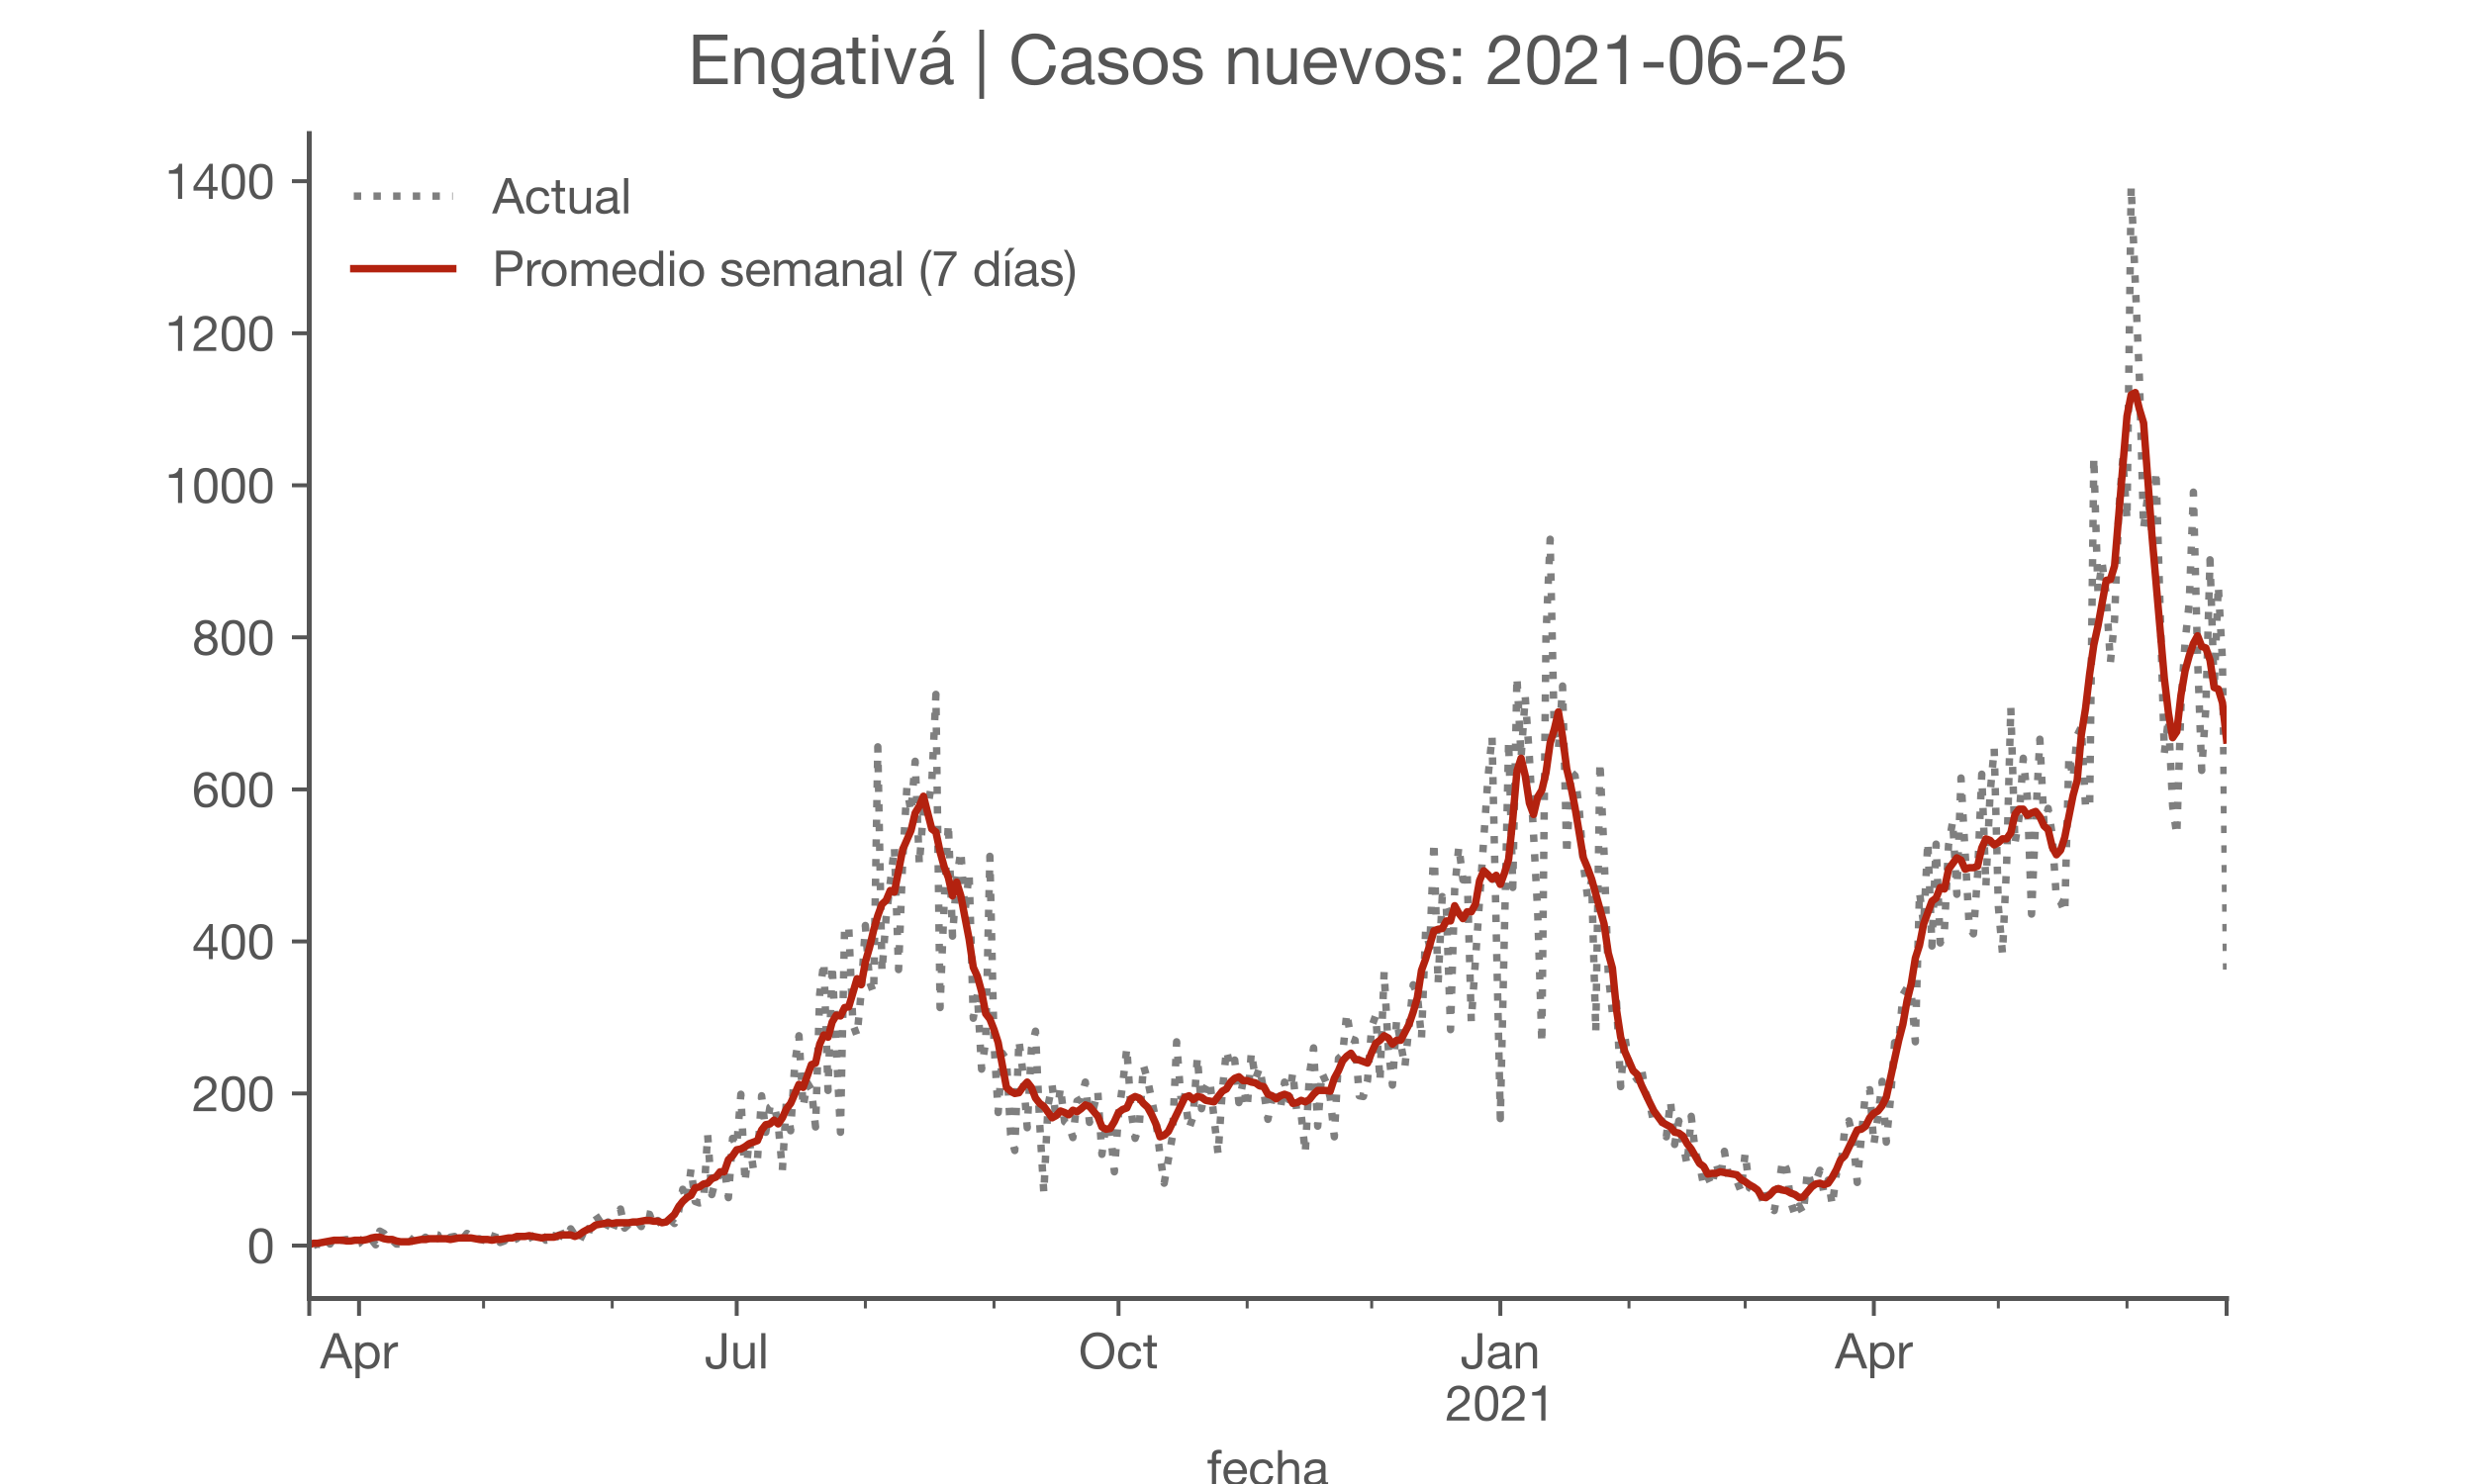 <?xml version="1.0" encoding="utf-8" standalone="no"?>
<!DOCTYPE svg PUBLIC "-//W3C//DTD SVG 1.1//EN"
  "http://www.w3.org/Graphics/SVG/1.1/DTD/svg11.dtd">
<!-- Created with matplotlib (https://matplotlib.org/) -->
<svg height="300pt" version="1.1" viewBox="0 0 500 300" width="500pt" xmlns="http://www.w3.org/2000/svg" xmlns:xlink="http://www.w3.org/1999/xlink">
 <defs>
  <style type="text/css">*{stroke-linecap:butt;stroke-linejoin:round;}</style>
 </defs>
 <g id="figure_1">
  <g id="patch_1">
   <path d="M 0 300 
L 500 300 
L 500 0 
L 0 0 
z
" style="fill:#ffffff;"/>
  </g>
  <g id="axes_1">
   <g id="patch_2">
    <path d="M 62.5 262.5 
L 450 262.5 
L 450 27 
L 62.5 27 
z
" style="fill:#ffffff;"/>
   </g>
   <g id="matplotlib.axis_1">
    <g id="xtick_1">
     <g id="line2d_1">
      <defs>
       <path d="M 0 0 
L 0 3.5 
" id="mb98c95deb0" style="stroke:#555555;stroke-width:0.8;"/>
      </defs>
      <g>
       <use style="fill:#555555;stroke:#555555;stroke-width:0.8;" x="62.5" xlink:href="#mb98c95deb0" y="262.5"/>
      </g>
     </g>
    </g>
    <g id="xtick_2">
     <g id="line2d_2">
      <g>
       <use style="fill:#555555;stroke:#555555;stroke-width:0.8;" x="72.565" xlink:href="#mb98c95deb0" y="262.5"/>
      </g>
     </g>
     <g id="text_1">
      <!-- Apr -->
      <g style="fill:#555555;" transform="translate(64.695 276.641)scale(0.1 -0.1)">
       <defs>
        <path d="M 20.094 29.5 
L 32.203 62.797 
L 32.406 62.797 
L 44.297 29.5 
z
M 27.203 71.406 
L -0.594 0 
L 9.094 0 
L 17.094 21.5 
L 47.297 21.5 
L 55.094 0 
L 65.594 0 
L 37.703 71.406 
z
" id="HelveticaNeue-65"/>
        <path d="M 6.703 51.703 
L 6.703 -19.703 
L 15.203 -19.703 
L 15.203 6.906 
L 15.406 6.906 
Q 16.797 4.594 18.844 3.047 
Q 20.906 1.5 23.203 0.594 
Q 25.5 -0.297 27.844 -0.688 
Q 30.203 -1.094 32.094 -1.094 
Q 38 -1.094 42.453 1 
Q 46.906 3.094 49.844 6.75 
Q 52.797 10.406 54.25 15.297 
Q 55.703 20.203 55.703 25.703 
Q 55.703 31.203 54.203 36.094 
Q 52.703 41 49.75 44.75 
Q 46.797 48.5 42.344 50.703 
Q 37.906 52.906 31.906 52.906 
Q 26.5 52.906 22 50.953 
Q 17.5 49 15.406 44.703 
L 15.203 44.703 
L 15.203 51.703 
z
M 46.703 26.297 
Q 46.703 22.5 45.891 18.891 
Q 45.094 15.297 43.297 12.5 
Q 41.5 9.703 38.547 8 
Q 35.594 6.297 31.203 6.297 
Q 26.797 6.297 23.688 7.938 
Q 20.594 9.594 18.641 12.297 
Q 16.703 15 15.797 18.547 
Q 14.906 22.094 14.906 25.906 
Q 14.906 29.5 15.75 33 
Q 16.594 36.5 18.5 39.25 
Q 20.406 42 23.406 43.703 
Q 26.406 45.406 30.703 45.406 
Q 34.797 45.406 37.844 43.797 
Q 40.906 42.203 42.844 39.5 
Q 44.797 36.797 45.75 33.344 
Q 46.703 29.906 46.703 26.297 
z
" id="HelveticaNeue-112"/>
        <path d="M 6.094 51.703 
L 6.094 0 
L 14.594 0 
L 14.594 23 
Q 14.594 28 15.594 31.844 
Q 16.594 35.703 18.797 38.391 
Q 21 41.094 24.594 42.5 
Q 28.203 43.906 33.297 43.906 
L 33.297 52.906 
Q 26.406 53.094 21.906 50.094 
Q 17.406 47.094 14.297 40.797 
L 14.094 40.797 
L 14.094 51.703 
z
" id="HelveticaNeue-114"/>
       </defs>
       <use xlink:href="#HelveticaNeue-65"/>
       <use x="64.8" xlink:href="#HelveticaNeue-112"/>
       <use x="124.1" xlink:href="#HelveticaNeue-114"/>
      </g>
     </g>
    </g>
    <g id="xtick_3">
     <g id="line2d_3">
      <g>
       <use style="fill:#555555;stroke:#555555;stroke-width:0.8;" x="148.891" xlink:href="#mb98c95deb0" y="262.5"/>
      </g>
     </g>
     <g id="text_2">
      <!-- Jul -->
      <g style="fill:#555555;" transform="translate(142.406 276.641)scale(0.1 -0.1)">
       <defs>
        <path d="M 44.094 17.797 
L 44.094 71.406 
L 34.594 71.406 
L 34.594 19.203 
Q 34.594 13.297 32.141 9.797 
Q 29.703 6.297 23.203 6.297 
Q 19.703 6.297 17.453 7.344 
Q 15.203 8.406 13.953 10.297 
Q 12.703 12.203 12.203 14.797 
Q 11.703 17.406 11.703 20.5 
L 11.703 23.5 
L 2.203 23.5 
L 2.203 19.094 
Q 2.203 8.906 7.594 3.656 
Q 13 -1.594 23 -1.594 
Q 29 -1.594 33.047 0.047 
Q 37.094 1.703 39.547 4.453 
Q 42 7.203 43.047 10.703 
Q 44.094 14.203 44.094 17.797 
z
" id="HelveticaNeue-74"/>
        <path d="M 49.203 0 
L 49.203 51.703 
L 40.703 51.703 
L 40.703 22.5 
Q 40.703 19 39.75 16.047 
Q 38.797 13.094 36.891 10.891 
Q 35 8.703 32.141 7.5 
Q 29.297 6.297 25.406 6.297 
Q 20.5 6.297 17.703 9.094 
Q 14.906 11.906 14.906 16.703 
L 14.906 51.703 
L 6.406 51.703 
L 6.406 17.703 
Q 6.406 13.5 7.25 10.047 
Q 8.094 6.594 10.188 4.094 
Q 12.297 1.594 15.688 0.25 
Q 19.094 -1.094 24.203 -1.094 
Q 29.906 -1.094 34.094 1.156 
Q 38.297 3.406 41 8.203 
L 41.203 8.203 
L 41.203 0 
z
" id="HelveticaNeue-117"/>
        <path d="M 6.906 71.406 
L 6.906 0 
L 15.406 0 
L 15.406 71.406 
z
" id="HelveticaNeue-108"/>
       </defs>
       <use xlink:href="#HelveticaNeue-74"/>
       <use x="51.9" xlink:href="#HelveticaNeue-117"/>
       <use x="107.5" xlink:href="#HelveticaNeue-108"/>
      </g>
     </g>
    </g>
    <g id="xtick_4">
     <g id="line2d_4">
      <g>
       <use style="fill:#555555;stroke:#555555;stroke-width:0.8;" x="226.055" xlink:href="#mb98c95deb0" y="262.5"/>
      </g>
     </g>
     <g id="text_3">
      <!-- Oct -->
      <g style="fill:#555555;" transform="translate(217.995 276.641)scale(0.1 -0.1)">
       <defs>
        <path d="M 13.297 35.703 
Q 13.297 41.094 14.688 46.344 
Q 16.094 51.594 19.094 55.797 
Q 22.094 60 26.797 62.547 
Q 31.5 65.094 38 65.094 
Q 44.5 65.094 49.203 62.547 
Q 53.906 60 56.906 55.797 
Q 59.906 51.594 61.297 46.344 
Q 62.703 41.094 62.703 35.703 
Q 62.703 30.297 61.297 25.047 
Q 59.906 19.797 56.906 15.594 
Q 53.906 11.406 49.203 8.844 
Q 44.5 6.297 38 6.297 
Q 31.5 6.297 26.797 8.844 
Q 22.094 11.406 19.094 15.594 
Q 16.094 19.797 14.688 25.047 
Q 13.297 30.297 13.297 35.703 
z
M 3.797 35.703 
Q 3.797 28.406 5.938 21.656 
Q 8.094 14.906 12.391 9.703 
Q 16.703 4.5 23.094 1.453 
Q 29.5 -1.594 38 -1.594 
Q 46.5 -1.594 52.891 1.453 
Q 59.297 4.5 63.594 9.703 
Q 67.906 14.906 70.047 21.656 
Q 72.203 28.406 72.203 35.703 
Q 72.203 43 70.047 49.75 
Q 67.906 56.5 63.594 61.703 
Q 59.297 66.906 52.891 70 
Q 46.5 73.094 38 73.094 
Q 29.5 73.094 23.094 70 
Q 16.703 66.906 12.391 61.703 
Q 8.094 56.5 5.938 49.75 
Q 3.797 43 3.797 35.703 
z
" id="HelveticaNeue-79"/>
        <path d="M 41.5 35.094 
L 50.297 35.094 
Q 49.797 39.703 47.891 43.047 
Q 46 46.406 43.047 48.594 
Q 40.094 50.797 36.25 51.844 
Q 32.406 52.906 28 52.906 
Q 21.906 52.906 17.297 50.75 
Q 12.703 48.594 9.641 44.844 
Q 6.594 41.094 5.094 36.047 
Q 3.594 31 3.594 25.203 
Q 3.594 19.406 5.141 14.547 
Q 6.703 9.703 9.75 6.203 
Q 12.797 2.703 17.344 0.797 
Q 21.906 -1.094 27.797 -1.094 
Q 37.703 -1.094 43.453 4.094 
Q 49.203 9.297 50.594 18.906 
L 41.906 18.906 
Q 41.094 12.906 37.547 9.594 
Q 34 6.297 27.703 6.297 
Q 23.703 6.297 20.797 7.891 
Q 17.906 9.5 16.094 12.141 
Q 14.297 14.797 13.438 18.188 
Q 12.594 21.594 12.594 25.203 
Q 12.594 29.094 13.391 32.75 
Q 14.203 36.406 16.047 39.203 
Q 17.906 42 21 43.703 
Q 24.094 45.406 28.703 45.406 
Q 34.094 45.406 37.297 42.703 
Q 40.5 40 41.5 35.094 
z
" id="HelveticaNeue-99"/>
        <path d="M 18.203 51.703 
L 18.203 67.203 
L 9.703 67.203 
L 9.703 51.703 
L 0.906 51.703 
L 0.906 44.203 
L 9.703 44.203 
L 9.703 11.297 
Q 9.703 7.703 10.391 5.5 
Q 11.094 3.297 12.547 2.094 
Q 14 0.906 16.344 0.453 
Q 18.703 0 22 0 
L 28.5 0 
L 28.5 7.5 
L 24.594 7.5 
Q 22.594 7.5 21.344 7.641 
Q 20.094 7.797 19.391 8.297 
Q 18.703 8.797 18.453 9.688 
Q 18.203 10.594 18.203 12.094 
L 18.203 44.203 
L 28.5 44.203 
L 28.5 51.703 
z
" id="HelveticaNeue-116"/>
       </defs>
       <use xlink:href="#HelveticaNeue-79"/>
       <use x="76" xlink:href="#HelveticaNeue-99"/>
       <use x="129.7" xlink:href="#HelveticaNeue-116"/>
      </g>
     </g>
    </g>
    <g id="xtick_5">
     <g id="line2d_5">
      <g>
       <use style="fill:#555555;stroke:#555555;stroke-width:0.8;" x="303.22" xlink:href="#mb98c95deb0" y="262.5"/>
      </g>
     </g>
     <g id="text_4">
      <!-- Jan -->
      <g style="fill:#555555;" transform="translate(295.16 276.641)scale(0.1 -0.1)">
       <defs>
        <path d="M 52.203 0.203 
Q 50 -1.094 46.094 -1.094 
Q 42.797 -1.094 40.844 0.75 
Q 38.906 2.594 38.906 6.797 
Q 35.406 2.594 30.75 0.75 
Q 26.094 -1.094 20.703 -1.094 
Q 17.203 -1.094 14.047 -0.297 
Q 10.906 0.5 8.594 2.203 
Q 6.297 3.906 4.938 6.656 
Q 3.594 9.406 3.594 13.297 
Q 3.594 17.703 5.094 20.5 
Q 6.594 23.297 9.047 25.047 
Q 11.5 26.797 14.641 27.688 
Q 17.797 28.594 21.094 29.203 
Q 24.594 29.906 27.75 30.25 
Q 30.906 30.594 33.297 31.25 
Q 35.703 31.906 37.094 33.156 
Q 38.5 34.406 38.5 36.797 
Q 38.5 39.594 37.453 41.297 
Q 36.406 43 34.75 43.891 
Q 33.094 44.797 31.047 45.094 
Q 29 45.406 27 45.406 
Q 21.594 45.406 18 43.344 
Q 14.406 41.297 14.094 35.594 
L 5.594 35.594 
Q 5.797 40.406 7.594 43.703 
Q 9.406 47 12.406 49.047 
Q 15.406 51.094 19.25 52 
Q 23.094 52.906 27.5 52.906 
Q 31 52.906 34.453 52.406 
Q 37.906 51.906 40.703 50.344 
Q 43.5 48.797 45.203 46 
Q 46.906 43.203 46.906 38.703 
L 46.906 12.094 
Q 46.906 9.094 47.25 7.688 
Q 47.594 6.297 49.594 6.297 
Q 50.703 6.297 52.203 6.797 
z
M 38.406 26.703 
Q 36.797 25.5 34.188 24.953 
Q 31.594 24.406 28.75 24.047 
Q 25.906 23.703 23 23.25 
Q 20.094 22.797 17.797 21.797 
Q 15.5 20.797 14.047 18.938 
Q 12.594 17.094 12.594 13.906 
Q 12.594 11.797 13.438 10.344 
Q 14.297 8.906 15.641 8 
Q 17 7.094 18.797 6.688 
Q 20.594 6.297 22.594 6.297 
Q 26.797 6.297 29.797 7.438 
Q 32.797 8.594 34.688 10.344 
Q 36.594 12.094 37.5 14.141 
Q 38.406 16.203 38.406 18 
z
" id="HelveticaNeue-97"/>
        <path d="M 6.406 51.703 
L 6.406 0 
L 14.906 0 
L 14.906 29.203 
Q 14.906 32.703 15.844 35.641 
Q 16.797 38.594 18.688 40.797 
Q 20.594 43 23.438 44.203 
Q 26.297 45.406 30.203 45.406 
Q 35.094 45.406 37.891 42.594 
Q 40.703 39.797 40.703 35 
L 40.703 0 
L 49.203 0 
L 49.203 34 
Q 49.203 38.203 48.344 41.641 
Q 47.5 45.094 45.391 47.594 
Q 43.297 50.094 39.891 51.5 
Q 36.5 52.906 31.406 52.906 
Q 19.906 52.906 14.594 43.5 
L 14.406 43.5 
L 14.406 51.703 
z
" id="HelveticaNeue-110"/>
       </defs>
       <use xlink:href="#HelveticaNeue-74"/>
       <use x="51.9" xlink:href="#HelveticaNeue-97"/>
       <use x="105.6" xlink:href="#HelveticaNeue-110"/>
      </g>
      <!-- 2021 -->
      <g style="fill:#555555;" transform="translate(292.101 287.18)scale(0.1 -0.1)">
       <defs>
        <path d="M 4.406 45.797 
L 12.906 45.797 
Q 12.797 49 13.547 52.141 
Q 14.297 55.297 16 57.797 
Q 17.703 60.297 20.344 61.844 
Q 23 63.406 26.703 63.406 
Q 29.5 63.406 32 62.5 
Q 34.5 61.594 36.344 59.891 
Q 38.203 58.203 39.297 55.844 
Q 40.406 53.5 40.406 50.594 
Q 40.406 46.906 39.25 44.094 
Q 38.094 41.297 35.844 38.891 
Q 33.594 36.5 30.188 34.141 
Q 26.797 31.797 22.297 29 
Q 18.594 26.797 15.188 24.297 
Q 11.797 21.797 9.094 18.5 
Q 6.406 15.203 4.656 10.75 
Q 2.906 6.297 2.406 0 
L 48.703 0 
L 48.703 7.5 
L 12.297 7.5 
Q 12.906 10.797 14.844 13.344 
Q 16.797 15.906 19.547 18.094 
Q 22.297 20.297 25.594 22.25 
Q 28.906 24.203 32.203 26.203 
Q 35.5 28.297 38.594 30.594 
Q 41.703 32.906 44.094 35.75 
Q 46.5 38.594 47.953 42.188 
Q 49.406 45.797 49.406 50.5 
Q 49.406 55.5 47.656 59.297 
Q 45.906 63.094 42.906 65.641 
Q 39.906 68.203 35.844 69.547 
Q 31.797 70.906 27.203 70.906 
Q 21.594 70.906 17.188 69 
Q 12.797 67.094 9.844 63.75 
Q 6.906 60.406 5.5 55.797 
Q 4.094 51.203 4.406 45.797 
z
" id="HelveticaNeue-50"/>
        <path d="M 13.203 34.906 
Q 13.203 37.5 13.25 40.641 
Q 13.297 43.797 13.75 46.938 
Q 14.203 50.094 15.047 53.094 
Q 15.906 56.094 17.547 58.344 
Q 19.203 60.594 21.703 62 
Q 24.203 63.406 27.797 63.406 
Q 31.406 63.406 33.906 62 
Q 36.406 60.594 38.047 58.344 
Q 39.703 56.094 40.547 53.094 
Q 41.406 50.094 41.844 46.938 
Q 42.297 43.797 42.344 40.641 
Q 42.406 37.5 42.406 34.906 
Q 42.406 30.906 42.156 25.953 
Q 41.906 21 40.547 16.641 
Q 39.203 12.297 36.203 9.297 
Q 33.203 6.297 27.797 6.297 
Q 22.406 6.297 19.406 9.297 
Q 16.406 12.297 15.047 16.641 
Q 13.703 21 13.453 25.953 
Q 13.203 30.906 13.203 34.906 
z
M 4.203 34.797 
Q 4.203 30.906 4.391 26.703 
Q 4.594 22.5 5.391 18.5 
Q 6.203 14.5 7.703 10.953 
Q 9.203 7.406 11.797 4.703 
Q 14.406 2 18.344 0.453 
Q 22.297 -1.094 27.797 -1.094 
Q 33.406 -1.094 37.297 0.453 
Q 41.203 2 43.797 4.703 
Q 46.406 7.406 47.906 10.953 
Q 49.406 14.5 50.203 18.5 
Q 51 22.5 51.203 26.703 
Q 51.406 30.906 51.406 34.797 
Q 51.406 38.703 51.203 42.891 
Q 51 47.094 50.203 51.094 
Q 49.406 55.094 47.906 58.688 
Q 46.406 62.297 43.797 65 
Q 41.203 67.703 37.25 69.297 
Q 33.297 70.906 27.797 70.906 
Q 22.297 70.906 18.344 69.297 
Q 14.406 67.703 11.797 65 
Q 9.203 62.297 7.703 58.688 
Q 6.203 55.094 5.391 51.094 
Q 4.594 47.094 4.391 42.891 
Q 4.203 38.703 4.203 34.797 
z
" id="HelveticaNeue-48"/>
        <path d="M 35.594 0 
L 35.594 70.906 
L 29.094 70.906 
Q 28.406 66.906 26.5 64.297 
Q 24.594 61.703 21.844 60.203 
Q 19.094 58.703 15.688 58.141 
Q 12.297 57.594 8.703 57.594 
L 8.703 50.797 
L 27.094 50.797 
L 27.094 0 
z
" id="HelveticaNeue-49"/>
       </defs>
       <use xlink:href="#HelveticaNeue-50"/>
       <use x="55.6" xlink:href="#HelveticaNeue-48"/>
       <use x="111.2" xlink:href="#HelveticaNeue-50"/>
       <use x="166.8" xlink:href="#HelveticaNeue-49"/>
      </g>
     </g>
    </g>
    <g id="xtick_6">
     <g id="line2d_6">
      <g>
       <use style="fill:#555555;stroke:#555555;stroke-width:0.8;" x="378.707" xlink:href="#mb98c95deb0" y="262.5"/>
      </g>
     </g>
     <g id="text_5">
      <!-- Apr -->
      <g style="fill:#555555;" transform="translate(370.837 276.641)scale(0.1 -0.1)">
       <use xlink:href="#HelveticaNeue-65"/>
       <use x="64.8" xlink:href="#HelveticaNeue-112"/>
       <use x="124.1" xlink:href="#HelveticaNeue-114"/>
      </g>
     </g>
    </g>
    <g id="xtick_7">
     <g id="line2d_7">
      <g>
       <use style="fill:#555555;stroke:#555555;stroke-width:0.8;" x="450" xlink:href="#mb98c95deb0" y="262.5"/>
      </g>
     </g>
    </g>
    <g id="xtick_8">
     <g id="line2d_8">
      <defs>
       <path d="M 0 0 
L 0 2 
" id="mf417ff55e1" style="stroke:#555555;stroke-width:0.6;"/>
      </defs>
      <g>
       <use style="fill:#555555;stroke:#555555;stroke-width:0.6;" x="97.727" xlink:href="#mf417ff55e1" y="262.5"/>
      </g>
     </g>
    </g>
    <g id="xtick_9">
     <g id="line2d_9">
      <g>
       <use style="fill:#555555;stroke:#555555;stroke-width:0.6;" x="123.728" xlink:href="#mf417ff55e1" y="262.5"/>
      </g>
     </g>
    </g>
    <g id="xtick_10">
     <g id="line2d_10">
      <g>
       <use style="fill:#555555;stroke:#555555;stroke-width:0.6;" x="174.892" xlink:href="#mf417ff55e1" y="262.5"/>
      </g>
     </g>
    </g>
    <g id="xtick_11">
     <g id="line2d_11">
      <g>
       <use style="fill:#555555;stroke:#555555;stroke-width:0.6;" x="200.893" xlink:href="#mf417ff55e1" y="262.5"/>
      </g>
     </g>
    </g>
    <g id="xtick_12">
     <g id="line2d_12">
      <g>
       <use style="fill:#555555;stroke:#555555;stroke-width:0.6;" x="252.056" xlink:href="#mf417ff55e1" y="262.5"/>
      </g>
     </g>
    </g>
    <g id="xtick_13">
     <g id="line2d_13">
      <g>
       <use style="fill:#555555;stroke:#555555;stroke-width:0.6;" x="277.219" xlink:href="#mf417ff55e1" y="262.5"/>
      </g>
     </g>
    </g>
    <g id="xtick_14">
     <g id="line2d_14">
      <g>
       <use style="fill:#555555;stroke:#555555;stroke-width:0.6;" x="329.221" xlink:href="#mf417ff55e1" y="262.5"/>
      </g>
     </g>
    </g>
    <g id="xtick_15">
     <g id="line2d_15">
      <g>
       <use style="fill:#555555;stroke:#555555;stroke-width:0.6;" x="352.706" xlink:href="#mf417ff55e1" y="262.5"/>
      </g>
     </g>
    </g>
    <g id="xtick_16">
     <g id="line2d_16">
      <g>
       <use style="fill:#555555;stroke:#555555;stroke-width:0.6;" x="403.869" xlink:href="#mf417ff55e1" y="262.5"/>
      </g>
     </g>
    </g>
    <g id="xtick_17">
     <g id="line2d_17">
      <g>
       <use style="fill:#555555;stroke:#555555;stroke-width:0.6;" x="429.87" xlink:href="#mf417ff55e1" y="262.5"/>
      </g>
     </g>
    </g>
    <g id="text_6">
     <!-- fecha -->
     <g style="fill:#555555;" transform="translate(243.935 300.291)scale(0.1 -0.1)">
      <defs>
       <path d="M 9.906 44.203 
L 9.906 0 
L 18.406 0 
L 18.406 44.203 
L 28.406 44.203 
L 28.406 51.703 
L 18.406 51.703 
L 18.406 58.906 
Q 18.406 62.297 20.094 63.5 
Q 21.797 64.703 24.906 64.703 
Q 26 64.703 27.297 64.547 
Q 28.594 64.406 29.703 64 
L 29.703 71.406 
Q 28.5 71.797 26.953 72 
Q 25.406 72.203 24.203 72.203 
Q 17.203 72.203 13.547 68.953 
Q 9.906 65.703 9.906 59.406 
L 9.906 51.703 
L 1.203 51.703 
L 1.203 44.203 
z
" id="HelveticaNeue-102"/>
       <path d="M 42.297 30.797 
L 12.594 30.797 
Q 12.797 33.797 13.891 36.438 
Q 15 39.094 16.891 41.094 
Q 18.797 43.094 21.438 44.25 
Q 24.094 45.406 27.406 45.406 
Q 30.594 45.406 33.25 44.25 
Q 35.906 43.094 37.844 41.141 
Q 39.797 39.203 40.938 36.5 
Q 42.094 33.797 42.297 30.797 
z
M 50.5 16.406 
L 42.094 16.406 
Q 41 11.297 37.547 8.797 
Q 34.094 6.297 28.703 6.297 
Q 24.5 6.297 21.391 7.688 
Q 18.297 9.094 16.297 11.438 
Q 14.297 13.797 13.391 16.844 
Q 12.5 19.906 12.594 23.297 
L 51.297 23.297 
Q 51.5 28 50.453 33.203 
Q 49.406 38.406 46.656 42.797 
Q 43.906 47.203 39.344 50.047 
Q 34.797 52.906 27.906 52.906 
Q 22.594 52.906 18.141 50.906 
Q 13.703 48.906 10.453 45.297 
Q 7.203 41.703 5.391 36.797 
Q 3.594 31.906 3.594 26 
Q 3.797 20.094 5.344 15.094 
Q 6.906 10.094 10 6.5 
Q 13.094 2.906 17.641 0.906 
Q 22.203 -1.094 28.406 -1.094 
Q 37.203 -1.094 43 3.297 
Q 48.797 7.703 50.5 16.406 
z
" id="HelveticaNeue-101"/>
       <path d="M 6.406 71.406 
L 6.406 0 
L 14.906 0 
L 14.906 29.203 
Q 14.906 32.703 15.844 35.641 
Q 16.797 38.594 18.688 40.797 
Q 20.594 43 23.438 44.203 
Q 26.297 45.406 30.203 45.406 
Q 35.094 45.406 37.891 42.594 
Q 40.703 39.797 40.703 35 
L 40.703 0 
L 49.203 0 
L 49.203 34 
Q 49.203 38.203 48.344 41.641 
Q 47.5 45.094 45.391 47.594 
Q 43.297 50.094 39.891 51.5 
Q 36.5 52.906 31.406 52.906 
Q 29.094 52.906 26.641 52.406 
Q 24.203 51.906 21.953 50.844 
Q 19.703 49.797 17.891 48.141 
Q 16.094 46.5 15.094 44.094 
L 14.906 44.094 
L 14.906 71.406 
z
" id="HelveticaNeue-104"/>
      </defs>
      <use xlink:href="#HelveticaNeue-102"/>
      <use x="29.6" xlink:href="#HelveticaNeue-101"/>
      <use x="83.3" xlink:href="#HelveticaNeue-99"/>
      <use x="137" xlink:href="#HelveticaNeue-104"/>
      <use x="192.6" xlink:href="#HelveticaNeue-97"/>
     </g>
    </g>
   </g>
   <g id="matplotlib.axis_2">
    <g id="ytick_1">
     <g id="line2d_18">
      <defs>
       <path d="M 0 0 
L -3.5 0 
" id="m9ec0135d35" style="stroke:#555555;stroke-width:0.8;"/>
      </defs>
      <g>
       <use style="fill:#555555;stroke:#555555;stroke-width:0.8;" x="62.5" xlink:href="#m9ec0135d35" y="251.795"/>
      </g>
     </g>
     <g id="text_7">
      <!-- 0 -->
      <g style="fill:#555555;" transform="translate(49.941 255.366)scale(0.1 -0.1)">
       <use xlink:href="#HelveticaNeue-48"/>
      </g>
     </g>
    </g>
    <g id="ytick_2">
     <g id="line2d_19">
      <g>
       <use style="fill:#555555;stroke:#555555;stroke-width:0.8;" x="62.5" xlink:href="#m9ec0135d35" y="221.057"/>
      </g>
     </g>
     <g id="text_8">
      <!-- 200 -->
      <g style="fill:#555555;" transform="translate(38.822 224.628)scale(0.1 -0.1)">
       <use xlink:href="#HelveticaNeue-50"/>
       <use x="55.6" xlink:href="#HelveticaNeue-48"/>
       <use x="111.2" xlink:href="#HelveticaNeue-48"/>
      </g>
     </g>
    </g>
    <g id="ytick_3">
     <g id="line2d_20">
      <g>
       <use style="fill:#555555;stroke:#555555;stroke-width:0.8;" x="62.5" xlink:href="#m9ec0135d35" y="190.319"/>
      </g>
     </g>
     <g id="text_9">
      <!-- 400 -->
      <g style="fill:#555555;" transform="translate(38.822 193.89)scale(0.1 -0.1)">
       <defs>
        <path d="M 33.906 24.094 
L 10.094 24.094 
L 33.703 58.797 
L 33.906 58.797 
z
M 41.906 24.094 
L 41.906 70.906 
L 35.094 70.906 
L 2.797 24.797 
L 2.797 16.594 
L 33.906 16.594 
L 33.906 0 
L 41.906 0 
L 41.906 16.594 
L 51.5 16.594 
L 51.5 24.094 
z
" id="HelveticaNeue-52"/>
       </defs>
       <use xlink:href="#HelveticaNeue-52"/>
       <use x="55.6" xlink:href="#HelveticaNeue-48"/>
       <use x="111.2" xlink:href="#HelveticaNeue-48"/>
      </g>
     </g>
    </g>
    <g id="ytick_4">
     <g id="line2d_21">
      <g>
       <use style="fill:#555555;stroke:#555555;stroke-width:0.8;" x="62.5" xlink:href="#m9ec0135d35" y="159.581"/>
      </g>
     </g>
     <g id="text_10">
      <!-- 600 -->
      <g style="fill:#555555;" transform="translate(38.822 163.151)scale(0.1 -0.1)">
       <defs>
        <path d="M 41.406 52.797 
L 49.906 52.797 
Q 49.094 61.594 43.891 66.25 
Q 38.703 70.906 29.906 70.906 
Q 22.297 70.906 17.297 67.703 
Q 12.297 64.5 9.297 59.203 
Q 6.297 53.906 5.047 47.047 
Q 3.797 40.203 3.797 32.906 
Q 3.797 27.297 4.641 21.297 
Q 5.5 15.297 8.094 10.297 
Q 10.703 5.297 15.5 2.094 
Q 20.297 -1.094 28.203 -1.094 
Q 34.906 -1.094 39.453 1.156 
Q 44 3.406 46.75 6.844 
Q 49.5 10.297 50.703 14.5 
Q 51.906 18.703 51.906 22.594 
Q 51.906 27.5 50.406 31.703 
Q 48.906 35.906 46.156 39 
Q 43.406 42.094 39.344 43.844 
Q 35.297 45.594 30.203 45.594 
Q 24.406 45.594 19.953 43.391 
Q 15.5 41.203 12.5 36.297 
L 12.297 36.5 
Q 12.406 40.594 13.094 45.297 
Q 13.797 50 15.641 54.047 
Q 17.5 58.094 20.797 60.75 
Q 24.094 63.406 29.5 63.406 
Q 34.594 63.406 37.688 60.5 
Q 40.797 57.594 41.406 52.797 
z
M 28.594 38.094 
Q 32.203 38.094 34.891 36.797 
Q 37.594 35.5 39.391 33.344 
Q 41.203 31.203 42.047 28.25 
Q 42.906 25.297 42.906 22 
Q 42.906 18.906 41.953 16.047 
Q 41 13.203 39.203 11 
Q 37.406 8.797 34.75 7.547 
Q 32.094 6.297 28.594 6.297 
Q 25.094 6.297 22.344 7.547 
Q 19.594 8.797 17.75 10.891 
Q 15.906 13 14.906 15.891 
Q 13.906 18.797 13.906 22.094 
Q 13.906 25.406 14.844 28.344 
Q 15.797 31.297 17.688 33.438 
Q 19.594 35.594 22.297 36.844 
Q 25 38.094 28.594 38.094 
z
" id="HelveticaNeue-54"/>
       </defs>
       <use xlink:href="#HelveticaNeue-54"/>
       <use x="55.6" xlink:href="#HelveticaNeue-48"/>
       <use x="111.2" xlink:href="#HelveticaNeue-48"/>
      </g>
     </g>
    </g>
    <g id="ytick_5">
     <g id="line2d_22">
      <g>
       <use style="fill:#555555;stroke:#555555;stroke-width:0.8;" x="62.5" xlink:href="#m9ec0135d35" y="128.843"/>
      </g>
     </g>
     <g id="text_11">
      <!-- 800 -->
      <g style="fill:#555555;" transform="translate(38.822 132.413)scale(0.1 -0.1)">
       <defs>
        <path d="M 15.5 52.5 
Q 15.5 55.203 16.5 57.203 
Q 17.5 59.203 19.141 60.594 
Q 20.797 62 23.094 62.703 
Q 25.406 63.406 27.906 63.406 
Q 33.094 63.406 36.438 60.656 
Q 39.797 57.906 39.797 52.5 
Q 39.797 47.094 36.5 44.094 
Q 33.203 41.094 28.094 41.094 
Q 25.5 41.094 23.203 41.797 
Q 20.906 42.5 19.203 43.891 
Q 17.5 45.297 16.5 47.438 
Q 15.5 49.594 15.5 52.5 
z
M 6.5 52.797 
Q 6.5 48 9.203 43.953 
Q 11.906 39.906 16.406 38.094 
Q 10.406 36 7.203 31.344 
Q 4 26.703 4 20.406 
Q 4 15 5.844 10.953 
Q 7.703 6.906 10.953 4.203 
Q 14.203 1.5 18.594 0.203 
Q 23 -1.094 28.094 -1.094 
Q 33 -1.094 37.297 0.297 
Q 41.594 1.703 44.75 4.453 
Q 47.906 7.203 49.75 11.203 
Q 51.594 15.203 51.594 20.406 
Q 51.594 27 48.5 31.547 
Q 45.406 36.094 39 38.094 
Q 43.5 40.094 46.141 44.047 
Q 48.797 48 48.797 52.797 
Q 48.797 56.203 47.594 59.453 
Q 46.406 62.703 43.844 65.25 
Q 41.297 67.797 37.188 69.344 
Q 33.094 70.906 27.297 70.906 
Q 23.203 70.906 19.453 69.703 
Q 15.703 68.5 12.797 66.203 
Q 9.906 63.906 8.203 60.547 
Q 6.5 57.203 6.5 52.797 
z
M 13 20 
Q 13 23.094 14.141 25.594 
Q 15.297 28.094 17.344 29.891 
Q 19.406 31.703 22.156 32.641 
Q 24.906 33.594 28 33.594 
Q 31 33.594 33.641 32.547 
Q 36.297 31.5 38.297 29.703 
Q 40.297 27.906 41.438 25.453 
Q 42.594 23 42.594 20.094 
Q 42.594 17.094 41.547 14.594 
Q 40.5 12.094 38.547 10.25 
Q 36.594 8.406 33.938 7.344 
Q 31.297 6.297 28.094 6.297 
Q 21.5 6.297 17.25 9.938 
Q 13 13.594 13 20 
z
" id="HelveticaNeue-56"/>
       </defs>
       <use xlink:href="#HelveticaNeue-56"/>
       <use x="55.6" xlink:href="#HelveticaNeue-48"/>
       <use x="111.2" xlink:href="#HelveticaNeue-48"/>
      </g>
     </g>
    </g>
    <g id="ytick_6">
     <g id="line2d_23">
      <g>
       <use style="fill:#555555;stroke:#555555;stroke-width:0.8;" x="62.5" xlink:href="#m9ec0135d35" y="98.105"/>
      </g>
     </g>
     <g id="text_12">
      <!-- 1000 -->
      <g style="fill:#555555;" transform="translate(33.263 101.675)scale(0.1 -0.1)">
       <use xlink:href="#HelveticaNeue-49"/>
       <use x="55.6" xlink:href="#HelveticaNeue-48"/>
       <use x="111.2" xlink:href="#HelveticaNeue-48"/>
       <use x="166.8" xlink:href="#HelveticaNeue-48"/>
      </g>
     </g>
    </g>
    <g id="ytick_7">
     <g id="line2d_24">
      <g>
       <use style="fill:#555555;stroke:#555555;stroke-width:0.8;" x="62.5" xlink:href="#m9ec0135d35" y="67.367"/>
      </g>
     </g>
     <g id="text_13">
      <!-- 1200 -->
      <g style="fill:#555555;" transform="translate(33.263 70.937)scale(0.1 -0.1)">
       <use xlink:href="#HelveticaNeue-49"/>
       <use x="55.6" xlink:href="#HelveticaNeue-50"/>
       <use x="111.2" xlink:href="#HelveticaNeue-48"/>
       <use x="166.8" xlink:href="#HelveticaNeue-48"/>
      </g>
     </g>
    </g>
    <g id="ytick_8">
     <g id="line2d_25">
      <g>
       <use style="fill:#555555;stroke:#555555;stroke-width:0.8;" x="62.5" xlink:href="#m9ec0135d35" y="36.629"/>
      </g>
     </g>
     <g id="text_14">
      <!-- 1400 -->
      <g style="fill:#555555;" transform="translate(33.263 40.199)scale(0.1 -0.1)">
       <use xlink:href="#HelveticaNeue-49"/>
       <use x="55.6" xlink:href="#HelveticaNeue-52"/>
       <use x="111.2" xlink:href="#HelveticaNeue-48"/>
       <use x="166.8" xlink:href="#HelveticaNeue-48"/>
      </g>
     </g>
    </g>
   </g>
   <g id="line2d_26">
    <path clip-path="url(#p2710fc5646)" d="M 63.339 251.795 
L 64.177 251.488 
L 65.016 251.642 
L 65.855 250.259 
L 66.694 251.488 
L 67.532 250.105 
L 68.371 250.72 
L 69.21 250.72 
L 70.049 250.566 
L 70.887 250.72 
L 71.726 251.488 
L 72.565 251.334 
L 74.242 249.49 
L 75.92 251.642 
L 76.759 248.875 
L 77.597 249.336 
L 78.436 250.72 
L 79.275 250.72 
L 80.114 251.488 
L 80.952 251.488 
L 81.791 251.027 
L 82.63 250.105 
L 84.307 251.642 
L 85.146 250.72 
L 85.985 250.105 
L 86.824 250.873 
L 87.662 249.49 
L 88.501 249.644 
L 89.34 251.642 
L 91.017 250.105 
L 91.856 249.951 
L 92.695 251.027 
L 93.534 250.412 
L 94.372 249.336 
L 95.211 250.105 
L 96.05 250.72 
L 96.889 250.412 
L 97.727 250.72 
L 98.566 250.873 
L 99.405 251.488 
L 100.244 249.029 
L 101.082 251.181 
L 101.921 250.873 
L 102.76 249.797 
L 103.598 250.72 
L 104.437 250.412 
L 105.276 249.336 
L 106.115 249.644 
L 106.953 249.183 
L 107.792 250.873 
L 108.631 249.797 
L 109.47 249.644 
L 110.308 250.72 
L 111.147 250.566 
L 111.986 251.334 
L 112.825 247.8 
L 113.663 249.951 
L 114.502 250.412 
L 115.341 248.414 
L 117.018 251.027 
L 117.857 249.336 
L 118.696 250.412 
L 119.535 246.724 
L 120.373 245.648 
L 121.212 246.877 
L 122.051 248.722 
L 122.89 247.031 
L 123.728 248.875 
L 125.406 244.418 
L 126.245 248.261 
L 127.083 247.492 
L 127.922 247.953 
L 128.761 246.877 
L 129.6 247.953 
L 130.438 245.34 
L 131.277 245.494 
L 132.116 247.8 
L 132.955 246.724 
L 133.793 247.646 
L 134.632 247.953 
L 135.471 246.57 
L 136.31 247.338 
L 137.148 244.879 
L 137.987 240.422 
L 138.826 242.728 
L 139.665 236.273 
L 140.503 242.881 
L 141.342 243.189 
L 142.181 243.035 
L 143.019 229.357 
L 143.858 241.498 
L 144.697 238.271 
L 145.536 237.502 
L 146.374 235.965 
L 147.213 242.113 
L 148.052 230.125 
L 148.891 231.662 
L 149.729 221.211 
L 150.568 239.039 
L 151.407 230.432 
L 152.246 236.273 
L 153.084 234.428 
L 153.923 221.518 
L 154.762 228.896 
L 155.601 223.824 
L 156.439 223.209 
L 157.278 227.359 
L 158.117 236.58 
L 158.956 222.133 
L 159.794 228.588 
L 160.633 214.91 
L 161.472 209.377 
L 162.311 223.824 
L 163.149 218.906 
L 163.988 220.289 
L 164.827 227.82 
L 165.666 200.924 
L 166.504 194.469 
L 167.343 220.443 
L 168.182 195.084 
L 169.859 228.896 
L 170.698 187.245 
L 171.537 187.399 
L 172.376 207.072 
L 173.214 209.377 
L 174.053 200.463 
L 174.892 187.092 
L 175.731 198.465 
L 176.569 200.77 
L 177.408 150.974 
L 178.247 196.467 
L 179.085 185.555 
L 180.763 171.262 
L 181.602 196.006 
L 182.44 173.874 
L 183.279 159.274 
L 184.118 164.192 
L 184.957 153.895 
L 185.795 174.796 
L 186.634 163.884 
L 187.473 163.423 
L 188.312 158.198 
L 189.15 140.37 
L 189.989 203.69 
L 190.828 182.174 
L 191.667 166.497 
L 192.505 189.243 
L 193.344 177.717 
L 194.183 172.03 
L 195.022 184.325 
L 195.86 176.487 
L 196.699 205.842 
L 197.538 200.924 
L 198.377 216.139 
L 199.215 210.453 
L 200.054 173.106 
L 200.893 210.914 
L 201.732 224.9 
L 202.57 212.912 
L 203.409 214.141 
L 204.248 229.357 
L 205.087 232.584 
L 205.925 210.299 
L 206.764 217.061 
L 207.603 227.973 
L 208.442 211.99 
L 209.28 208.455 
L 210.119 227.051 
L 210.958 241.191 
L 211.797 223.516 
L 212.635 219.367 
L 213.474 226.59 
L 214.313 219.828 
L 215.152 226.744 
L 215.99 227.359 
L 216.829 229.971 
L 217.668 222.594 
L 218.506 222.133 
L 219.345 218.752 
L 220.184 226.898 
L 221.023 223.977 
L 221.861 220.596 
L 222.7 233.353 
L 223.539 227.205 
L 224.378 228.281 
L 225.216 236.887 
L 226.055 225.361 
L 226.894 219.213 
L 227.733 211.836 
L 228.571 224.285 
L 229.41 230.125 
L 230.249 227.512 
L 231.088 215.371 
L 231.926 218.291 
L 233.604 226.437 
L 234.443 233.506 
L 235.281 239.193 
L 236.959 229.664 
L 237.798 210.606 
L 238.636 221.672 
L 239.475 221.826 
L 240.314 228.127 
L 241.153 225.668 
L 241.991 213.68 
L 242.83 224.131 
L 243.669 219.982 
L 244.508 218.445 
L 246.185 233.353 
L 247.024 220.596 
L 247.863 212.297 
L 248.701 215.832 
L 249.54 214.295 
L 250.379 222.902 
L 251.218 218.752 
L 252.056 223.977 
L 252.895 212.758 
L 253.734 218.137 
L 254.573 215.832 
L 255.411 220.596 
L 256.25 226.283 
L 257.089 222.133 
L 257.927 220.135 
L 258.766 224.131 
L 259.605 218.752 
L 260.444 222.287 
L 261.282 216.754 
L 262.121 225.207 
L 262.96 225.207 
L 263.799 233.045 
L 264.637 217.215 
L 265.476 211.836 
L 266.315 227.666 
L 267.154 216.908 
L 267.992 218.752 
L 268.831 221.826 
L 269.67 229.818 
L 270.509 213.988 
L 271.347 213.219 
L 272.186 204.766 
L 273.025 209.992 
L 273.864 210.299 
L 274.702 221.518 
L 275.541 221.672 
L 276.38 218.445 
L 277.219 207.533 
L 278.057 205.227 
L 278.896 218.598 
L 279.735 196.467 
L 280.574 211.99 
L 281.412 219.367 
L 282.251 206.149 
L 283.929 215.678 
L 285.606 199.08 
L 286.445 200.924 
L 287.284 209.992 
L 288.122 188.014 
L 288.961 191.395 
L 289.8 170.186 
L 290.639 198.926 
L 291.477 181.252 
L 292.316 183.711 
L 293.155 208.147 
L 293.994 179.715 
L 294.832 171.108 
L 295.671 177.87 
L 296.51 176.026 
L 297.348 206.457 
L 300.703 157.429 
L 301.542 148.823 
L 303.22 226.129 
L 304.897 149.745 
L 305.736 179.407 
L 306.575 136.835 
L 307.413 153.126 
L 308.252 140.831 
L 309.091 152.972 
L 310.768 184.325 
L 311.607 210.914 
L 312.446 128.536 
L 313.285 109.017 
L 314.123 148.208 
L 314.962 151.282 
L 315.801 138.679 
L 316.64 172.799 
L 317.478 156.046 
L 318.317 156.815 
L 319.156 163.423 
L 319.995 174.643 
L 320.833 181.252 
L 321.672 178.024 
L 322.511 208.608 
L 323.35 154.048 
L 324.188 172.491 
L 325.027 196.774 
L 325.866 204.766 
L 326.705 202.614 
L 327.543 219.674 
L 328.382 209.531 
L 329.221 215.217 
L 330.06 217.061 
L 330.898 218.291 
L 331.737 215.986 
L 332.576 220.904 
L 333.415 223.055 
L 334.253 227.205 
L 335.092 227.205 
L 335.931 226.59 
L 336.769 229.818 
L 337.608 222.594 
L 338.447 231.355 
L 339.286 226.59 
L 340.963 235.504 
L 341.802 225.668 
L 342.641 233.045 
L 343.479 235.351 
L 344.318 239.654 
L 345.157 237.963 
L 345.996 239.808 
L 346.834 235.043 
L 347.673 238.271 
L 348.512 232.738 
L 349.351 237.963 
L 350.189 237.963 
L 351.028 238.732 
L 351.867 240.883 
L 352.706 233.045 
L 353.544 240.115 
L 354.383 240.576 
L 355.222 242.267 
L 356.061 241.959 
L 356.899 239.961 
L 357.738 244.111 
L 358.577 244.726 
L 359.416 240.269 
L 360.254 234.582 
L 361.093 236.426 
L 361.932 243.035 
L 362.771 245.648 
L 363.609 243.804 
L 364.448 245.34 
L 365.287 236.734 
L 366.126 239.654 
L 366.964 238.885 
L 367.803 236.58 
L 368.642 241.344 
L 369.481 238.578 
L 370.319 243.65 
L 371.158 237.041 
L 371.997 236.58 
L 372.835 228.127 
L 373.674 226.59 
L 374.513 230.125 
L 375.352 239.039 
L 377.029 220.596 
L 377.868 220.289 
L 378.707 231.355 
L 379.545 225.668 
L 380.384 218.598 
L 381.223 230.894 
L 382.062 222.287 
L 382.9 210.76 
L 383.739 210.76 
L 384.578 201.078 
L 385.417 199.694 
L 386.255 200.617 
L 387.094 210.606 
L 387.933 180.329 
L 388.772 186.938 
L 389.61 170.186 
L 390.449 191.241 
L 391.288 170.647 
L 392.127 190.627 
L 392.965 188.321 
L 393.804 170.801 
L 394.643 166.036 
L 395.482 180.79 
L 396.32 157.276 
L 397.998 187.553 
L 398.837 188.782 
L 399.675 176.794 
L 400.514 156.507 
L 401.353 179.1 
L 402.192 160.503 
L 403.03 151.282 
L 403.869 183.249 
L 404.708 192.778 
L 405.547 174.643 
L 406.385 142.983 
L 407.224 170.493 
L 408.063 165.268 
L 408.902 153.28 
L 409.74 161.272 
L 410.579 184.786 
L 411.418 165.575 
L 412.256 149.438 
L 413.095 166.497 
L 413.934 163.423 
L 414.773 168.803 
L 415.611 181.866 
L 416.45 182.327 
L 417.289 184.479 
L 418.128 152.819 
L 418.966 157.276 
L 419.805 148.669 
L 420.644 146.979 
L 421.483 162.962 
L 422.321 163.423 
L 423.16 92.418 
L 423.999 119.622 
L 424.838 113.781 
L 425.676 120.236 
L 426.515 133.915 
L 427.354 125.308 
L 428.193 103.484 
L 429.031 92.572 
L 429.87 105.021 
L 430.709 37.705 
L 432.386 76.588 
L 433.225 106.865 
L 434.064 100.103 
L 434.903 107.634 
L 435.741 95.185 
L 437.419 152.204 
L 438.258 145.288 
L 439.096 162.962 
L 439.935 168.803 
L 440.774 142.675 
L 441.613 129.765 
L 442.451 121.773 
L 443.29 99.488 
L 444.129 132.839 
L 444.968 155.739 
L 445.806 143.136 
L 446.645 113.167 
L 447.484 139.14 
L 448.323 118.392 
L 449.161 133.454 
L 450 196.006 
L 450 196.006 
" style="fill:none;stroke:#000000;stroke-dasharray:1.5,2.475;stroke-dashoffset:0;stroke-opacity:0.5;stroke-width:1.5;"/>
   </g>
   <g id="line2d_27">
    <path clip-path="url(#p2710fc5646)" d="M 62.5 251.642 
L 63.339 251.334 
L 64.177 251.334 
L 67.532 250.72 
L 69.21 250.72 
L 70.049 250.873 
L 70.887 250.873 
L 71.726 250.72 
L 73.404 250.72 
L 74.242 250.566 
L 75.081 250.259 
L 75.92 250.105 
L 76.759 250.105 
L 77.597 250.412 
L 78.436 250.566 
L 79.275 250.566 
L 80.114 250.873 
L 80.952 251.027 
L 82.63 251.027 
L 85.146 250.566 
L 85.985 250.566 
L 86.824 250.412 
L 90.179 250.412 
L 91.017 250.566 
L 92.695 250.259 
L 95.211 250.259 
L 96.889 250.566 
L 98.566 250.566 
L 99.405 250.72 
L 100.244 250.566 
L 101.082 250.566 
L 102.76 250.259 
L 103.598 250.259 
L 104.437 249.951 
L 106.115 249.951 
L 106.953 249.797 
L 109.47 250.259 
L 110.308 250.105 
L 111.986 250.105 
L 112.825 249.797 
L 113.663 249.644 
L 115.341 249.644 
L 116.18 249.951 
L 117.018 249.644 
L 117.857 249.029 
L 118.696 248.568 
L 119.535 248.261 
L 120.373 247.646 
L 122.89 247.185 
L 123.728 247.338 
L 124.567 247.185 
L 127.083 247.185 
L 127.922 247.031 
L 128.761 247.031 
L 130.438 246.724 
L 131.277 246.724 
L 132.116 246.877 
L 132.955 246.877 
L 133.793 247.185 
L 134.632 247.031 
L 136.31 245.494 
L 137.148 243.957 
L 137.987 242.881 
L 138.826 242.113 
L 139.665 241.652 
L 140.503 240.115 
L 141.342 239.961 
L 142.181 239.347 
L 143.019 239.193 
L 143.858 238.271 
L 144.697 237.963 
L 145.536 236.887 
L 146.374 236.887 
L 147.213 234.428 
L 148.052 233.66 
L 148.891 232.43 
L 149.729 232.277 
L 150.568 231.816 
L 151.407 231.201 
L 153.084 230.586 
L 153.923 228.434 
L 154.762 227.359 
L 155.601 227.205 
L 156.439 226.437 
L 157.278 227.205 
L 158.117 225.975 
L 158.956 224.131 
L 159.794 223.055 
L 161.472 219.213 
L 162.311 219.828 
L 163.988 215.217 
L 164.827 214.91 
L 165.666 211.067 
L 166.504 209.223 
L 167.343 209.684 
L 168.182 206.61 
L 169.021 205.227 
L 169.859 205.381 
L 170.698 203.69 
L 171.537 203.537 
L 173.214 197.85 
L 174.053 199.08 
L 174.892 194.469 
L 175.731 191.549 
L 176.569 188.014 
L 177.408 185.094 
L 178.247 182.788 
L 179.085 182.02 
L 179.924 180.022 
L 180.763 180.329 
L 182.44 171.723 
L 184.118 167.88 
L 184.957 164.346 
L 185.795 162.962 
L 186.634 160.964 
L 188.312 167.573 
L 189.15 168.188 
L 189.989 172.184 
L 190.828 175.258 
L 191.667 177.409 
L 192.505 181.098 
L 193.344 178.331 
L 194.183 181.098 
L 195.86 189.858 
L 196.699 195.545 
L 197.538 197.389 
L 198.377 200.463 
L 199.215 204.92 
L 200.054 205.996 
L 200.893 208.147 
L 201.732 210.76 
L 203.409 219.828 
L 204.248 220.596 
L 205.087 221.057 
L 205.925 220.904 
L 206.764 219.674 
L 207.603 218.752 
L 208.442 219.828 
L 209.28 221.979 
L 210.119 223.055 
L 210.958 223.67 
L 212.635 225.975 
L 213.474 225.514 
L 214.313 224.592 
L 215.152 224.9 
L 215.99 225.361 
L 216.829 224.439 
L 217.668 224.746 
L 218.506 224.131 
L 219.345 223.363 
L 220.184 223.67 
L 221.861 225.668 
L 222.7 227.82 
L 223.539 228.281 
L 224.378 228.127 
L 225.216 226.744 
L 226.055 224.9 
L 226.894 224.285 
L 227.733 223.977 
L 228.571 222.133 
L 229.41 221.672 
L 230.249 221.979 
L 231.088 223.055 
L 231.926 223.824 
L 232.765 225.361 
L 233.604 227.205 
L 234.443 229.818 
L 235.281 229.51 
L 236.12 228.742 
L 239.475 221.826 
L 240.314 221.518 
L 241.153 222.287 
L 241.991 221.672 
L 242.83 221.826 
L 243.669 222.441 
L 245.346 222.748 
L 247.024 220.596 
L 247.863 220.135 
L 248.701 218.752 
L 249.54 217.984 
L 250.379 217.676 
L 251.218 218.445 
L 252.056 218.445 
L 252.895 218.752 
L 253.734 218.906 
L 254.573 219.52 
L 255.411 219.674 
L 256.25 221.211 
L 257.089 221.518 
L 257.927 222.133 
L 258.766 221.518 
L 259.605 221.211 
L 260.444 221.518 
L 261.282 223.055 
L 262.121 222.902 
L 262.96 222.441 
L 263.799 222.748 
L 264.637 222.287 
L 265.476 221.211 
L 266.315 220.443 
L 267.992 220.443 
L 268.831 220.596 
L 269.67 217.984 
L 270.509 216.447 
L 271.347 214.449 
L 272.186 213.527 
L 273.025 212.912 
L 273.864 214.141 
L 274.702 214.295 
L 276.38 214.91 
L 277.219 212.758 
L 278.057 210.914 
L 278.896 210.299 
L 279.735 209.377 
L 280.574 209.838 
L 281.412 211.067 
L 282.251 210.299 
L 283.09 210.299 
L 284.767 207.072 
L 285.606 204.612 
L 286.445 201.692 
L 287.284 196.159 
L 288.122 193.854 
L 289.8 188.168 
L 290.639 187.86 
L 291.477 187.707 
L 292.316 186.17 
L 293.155 186.17 
L 293.994 183.096 
L 294.832 184.633 
L 295.671 185.709 
L 296.51 184.325 
L 297.348 184.325 
L 298.187 182.788 
L 299.026 178.024 
L 299.865 176.026 
L 300.703 176.794 
L 301.542 177.717 
L 302.381 176.948 
L 303.22 178.792 
L 304.058 176.487 
L 304.897 173.721 
L 305.736 165.575 
L 306.575 155.893 
L 307.413 153.28 
L 308.252 156.815 
L 309.091 162.348 
L 309.93 164.653 
L 310.768 161.118 
L 311.607 159.735 
L 312.446 156.2 
L 313.285 150.206 
L 314.123 147.44 
L 314.962 143.905 
L 315.801 148.976 
L 316.64 155.431 
L 317.478 158.966 
L 318.317 163.27 
L 319.995 173.413 
L 320.833 175.411 
L 321.672 177.717 
L 324.188 186.784 
L 325.027 192.625 
L 325.866 195.698 
L 326.705 204.151 
L 327.543 209.684 
L 328.382 212.604 
L 330.06 216.447 
L 330.898 217.215 
L 331.737 219.367 
L 333.415 222.902 
L 334.253 224.592 
L 335.931 226.898 
L 337.608 227.82 
L 338.447 228.896 
L 339.286 229.049 
L 340.124 229.664 
L 340.963 231.201 
L 341.802 232.277 
L 343.479 235.197 
L 344.318 235.812 
L 345.157 237.349 
L 345.996 237.195 
L 346.834 237.195 
L 347.673 236.887 
L 351.028 237.502 
L 351.867 238.424 
L 352.706 238.885 
L 353.544 239.5 
L 354.383 239.961 
L 355.222 240.576 
L 356.061 241.959 
L 356.899 242.113 
L 357.738 241.498 
L 358.577 240.576 
L 359.416 240.269 
L 360.254 240.576 
L 361.093 240.73 
L 361.932 241.191 
L 362.771 241.498 
L 363.609 242.113 
L 364.448 241.959 
L 366.126 239.961 
L 366.964 239.347 
L 367.803 239.193 
L 368.642 239.5 
L 369.481 239.193 
L 370.319 237.963 
L 371.158 236.426 
L 371.997 234.428 
L 372.835 233.66 
L 375.352 228.434 
L 376.19 228.281 
L 377.029 227.666 
L 377.868 225.975 
L 378.707 225.053 
L 379.545 224.592 
L 380.384 223.516 
L 381.223 221.826 
L 383.739 210.299 
L 384.578 207.072 
L 385.417 202.307 
L 386.255 198.926 
L 387.094 193.7 
L 387.933 191.088 
L 388.772 186.784 
L 390.449 182.174 
L 391.288 181.559 
L 392.127 179.407 
L 392.965 179.715 
L 393.804 175.719 
L 395.482 173.413 
L 396.32 173.874 
L 397.159 175.719 
L 397.998 175.411 
L 398.837 175.411 
L 399.675 175.104 
L 400.514 171.415 
L 401.353 169.571 
L 402.192 169.878 
L 403.03 170.801 
L 403.869 170.339 
L 404.708 169.571 
L 405.547 169.571 
L 406.385 168.341 
L 407.224 164.653 
L 408.063 163.577 
L 408.902 163.577 
L 409.74 164.807 
L 410.579 164.346 
L 411.418 164.038 
L 412.256 165.114 
L 413.095 166.958 
L 413.934 167.727 
L 414.773 171.262 
L 415.611 172.799 
L 416.45 171.876 
L 417.289 169.264 
L 418.966 160.811 
L 419.805 157.737 
L 420.644 148.515 
L 421.483 143.29 
L 422.321 136.22 
L 423.16 130.38 
L 423.999 126.538 
L 425.676 117.316 
L 426.515 117.163 
L 427.354 114.396 
L 429.87 84.119 
L 430.709 79.816 
L 431.548 79.355 
L 432.386 82.736 
L 433.225 85.502 
L 434.903 108.095 
L 437.419 137.142 
L 438.258 144.212 
L 439.096 149.13 
L 439.935 147.901 
L 440.774 140.524 
L 441.613 135.605 
L 442.451 132.532 
L 443.29 130.073 
L 444.129 128.536 
L 444.968 130.687 
L 445.806 130.995 
L 446.645 133.454 
L 447.484 138.987 
L 448.323 139.294 
L 449.161 142.06 
L 450 149.591 
L 450 149.591 
" style="fill:none;stroke:#b3220f;stroke-linecap:square;stroke-width:1.5;"/>
   </g>
   <g id="patch_3">
    <path d="M 62.5 262.5 
L 62.5 27 
" style="fill:none;stroke:#555555;stroke-linecap:square;stroke-linejoin:miter;"/>
   </g>
   <g id="patch_4">
    <path d="M 62.5 262.5 
L 450 262.5 
" style="fill:none;stroke:#555555;stroke-linecap:square;stroke-linejoin:miter;"/>
   </g>
   <g id="text_15">
    <!-- Engativá | Casos nuevos: 2021-06-25 -->
    <g style="fill:#555555;" transform="translate(139.031 17)scale(0.14 -0.14)">
     <defs>
      <path d="M 7.797 71.406 
L 7.797 0 
L 57.406 0 
L 57.406 8 
L 17.297 8 
L 17.297 32.703 
L 54.406 32.703 
L 54.406 40.703 
L 17.297 40.703 
L 17.297 63.406 
L 57.094 63.406 
L 57.094 71.406 
z
" id="HelveticaNeue-69"/>
      <path d="M 51 4.406 
L 51 51.703 
L 43 51.703 
L 43 44.297 
L 42.906 44.297 
Q 40.594 48.594 36.5 50.75 
Q 32.406 52.906 27.5 52.906 
Q 20.797 52.906 16.188 50.344 
Q 11.594 47.797 8.797 43.844 
Q 6 39.906 4.797 35.047 
Q 3.594 30.203 3.594 25.594 
Q 3.594 20.297 5.047 15.547 
Q 6.5 10.797 9.391 7.25 
Q 12.297 3.703 16.594 1.594 
Q 20.906 -0.5 26.703 -0.5 
Q 31.703 -0.5 36.141 1.75 
Q 40.594 4 42.797 8.797 
L 43 8.797 
L 43 5.406 
Q 43 1.094 42.141 -2.5 
Q 41.297 -6.094 39.391 -8.641 
Q 37.5 -11.203 34.594 -12.641 
Q 31.703 -14.094 27.5 -14.094 
Q 25.406 -14.094 23.094 -13.641 
Q 20.797 -13.203 18.844 -12.203 
Q 16.906 -11.203 15.547 -9.594 
Q 14.203 -8 14.094 -5.703 
L 5.594 -5.703 
Q 5.797 -9.906 7.797 -12.797 
Q 9.797 -15.703 12.844 -17.5 
Q 15.906 -19.297 19.656 -20.094 
Q 23.406 -20.906 27 -20.906 
Q 39.406 -20.906 45.203 -14.594 
Q 51 -8.297 51 4.406 
z
M 27.203 6.906 
Q 23 6.906 20.203 8.656 
Q 17.406 10.406 15.703 13.25 
Q 14 16.094 13.297 19.594 
Q 12.594 23.094 12.594 26.594 
Q 12.594 30.297 13.438 33.688 
Q 14.297 37.094 16.141 39.688 
Q 18 42.297 20.891 43.844 
Q 23.797 45.406 27.906 45.406 
Q 31.906 45.406 34.703 43.797 
Q 37.5 42.203 39.25 39.547 
Q 41 36.906 41.797 33.594 
Q 42.594 30.297 42.594 26.906 
Q 42.594 23.297 41.75 19.688 
Q 40.906 16.094 39.094 13.25 
Q 37.297 10.406 34.344 8.656 
Q 31.406 6.906 27.203 6.906 
z
" id="HelveticaNeue-103"/>
      <path d="M 15.406 61 
L 15.406 71.406 
L 6.906 71.406 
L 6.906 61 
z
M 6.906 51.703 
L 6.906 0 
L 15.406 0 
L 15.406 51.703 
z
" id="HelveticaNeue-105"/>
      <path d="M 29.703 0 
L 48.594 51.703 
L 39.703 51.703 
L 25.594 8.594 
L 25.406 8.594 
L 10.906 51.703 
L 1.406 51.703 
L 20.594 0 
z
" id="HelveticaNeue-118"/>
      <path d="M 52.203 0.203 
Q 50 -1.094 46.094 -1.094 
Q 42.797 -1.094 40.844 0.75 
Q 38.906 2.594 38.906 6.797 
Q 35.406 2.594 30.75 0.75 
Q 26.094 -1.094 20.703 -1.094 
Q 17.203 -1.094 14.047 -0.297 
Q 10.906 0.5 8.594 2.203 
Q 6.297 3.906 4.938 6.656 
Q 3.594 9.406 3.594 13.297 
Q 3.594 17.703 5.094 20.5 
Q 6.594 23.297 9.047 25.047 
Q 11.5 26.797 14.641 27.688 
Q 17.797 28.594 21.094 29.203 
Q 24.594 29.906 27.75 30.25 
Q 30.906 30.594 33.297 31.25 
Q 35.703 31.906 37.094 33.156 
Q 38.5 34.406 38.5 36.797 
Q 38.5 39.594 37.453 41.297 
Q 36.406 43 34.75 43.891 
Q 33.094 44.797 31.047 45.094 
Q 29 45.406 27 45.406 
Q 21.594 45.406 18 43.344 
Q 14.406 41.297 14.094 35.594 
L 5.594 35.594 
Q 5.797 40.406 7.594 43.703 
Q 9.406 47 12.406 49.047 
Q 15.406 51.094 19.25 52 
Q 23.094 52.906 27.5 52.906 
Q 31 52.906 34.453 52.406 
Q 37.906 51.906 40.703 50.344 
Q 43.5 48.797 45.203 46 
Q 46.906 43.203 46.906 38.703 
L 46.906 12.094 
Q 46.906 9.094 47.25 7.688 
Q 47.594 6.297 49.594 6.297 
Q 50.703 6.297 52.203 6.797 
z
M 38.406 26.703 
Q 36.797 25.5 34.188 24.953 
Q 31.594 24.406 28.75 24.047 
Q 25.906 23.703 23 23.25 
Q 20.094 22.797 17.797 21.797 
Q 15.5 20.797 14.047 18.938 
Q 12.594 17.094 12.594 13.906 
Q 12.594 11.797 13.438 10.344 
Q 14.297 8.906 15.641 8 
Q 17 7.094 18.797 6.688 
Q 20.594 6.297 22.594 6.297 
Q 26.797 6.297 29.797 7.438 
Q 32.797 8.594 34.688 10.344 
Q 36.594 12.094 37.5 14.141 
Q 38.406 16.203 38.406 18 
z
M 41.297 77 
L 27.203 60.797 
L 20.797 60.797 
L 30.406 77 
z
" id="HelveticaNeue-225"/>
      <path id="HelveticaNeue-32"/>
      <path d="M 7.703 78.594 
L 7.703 -21.297 
L 14.5 -21.297 
L 14.5 78.594 
z
" id="HelveticaNeue-124"/>
      <path d="M 58 49.906 
L 67.5 49.906 
Q 66.703 55.594 64.094 59.938 
Q 61.5 64.297 57.594 67.188 
Q 53.703 70.094 48.703 71.594 
Q 43.703 73.094 38.094 73.094 
Q 29.906 73.094 23.547 70.141 
Q 17.203 67.203 12.953 62.094 
Q 8.703 57 6.5 50.141 
Q 4.297 43.297 4.297 35.5 
Q 4.297 27.703 6.344 20.891 
Q 8.406 14.094 12.5 9.094 
Q 16.594 4.094 22.797 1.25 
Q 29 -1.594 37.297 -1.594 
Q 51 -1.594 58.891 5.906 
Q 66.797 13.406 68.203 26.906 
L 58.703 26.906 
Q 58.406 22.5 56.906 18.703 
Q 55.406 14.906 52.75 12.156 
Q 50.094 9.406 46.438 7.844 
Q 42.797 6.297 38.094 6.297 
Q 31.703 6.297 27.094 8.688 
Q 22.5 11.094 19.547 15.141 
Q 16.594 19.203 15.188 24.641 
Q 13.797 30.094 13.797 36.203 
Q 13.797 41.797 15.188 47 
Q 16.594 52.203 19.547 56.25 
Q 22.5 60.297 27.047 62.688 
Q 31.594 65.094 38 65.094 
Q 45.5 65.094 50.953 61.297 
Q 56.406 57.5 58 49.906 
z
" id="HelveticaNeue-67"/>
      <path d="M 11.594 16.297 
L 3.094 16.297 
Q 3.297 11.5 5.094 8.141 
Q 6.906 4.797 9.906 2.75 
Q 12.906 0.703 16.797 -0.188 
Q 20.703 -1.094 25 -1.094 
Q 28.906 -1.094 32.844 -0.344 
Q 36.797 0.406 39.938 2.297 
Q 43.094 4.203 45.047 7.297 
Q 47 10.406 47 15.094 
Q 47 18.797 45.547 21.297 
Q 44.094 23.797 41.75 25.438 
Q 39.406 27.094 36.344 28.094 
Q 33.297 29.094 30.094 29.797 
Q 27.094 30.5 24.094 31.141 
Q 21.094 31.797 18.688 32.75 
Q 16.297 33.703 14.75 35.141 
Q 13.203 36.594 13.203 38.797 
Q 13.203 40.797 14.203 42.047 
Q 15.203 43.297 16.797 44.047 
Q 18.406 44.797 20.344 45.094 
Q 22.297 45.406 24.203 45.406 
Q 26.297 45.406 28.344 44.953 
Q 30.406 44.5 32.094 43.5 
Q 33.797 42.5 34.891 40.844 
Q 36 39.203 36.203 36.703 
L 44.703 36.703 
Q 44.406 41.406 42.703 44.547 
Q 41 47.703 38.141 49.547 
Q 35.297 51.406 31.594 52.156 
Q 27.906 52.906 23.5 52.906 
Q 20.094 52.906 16.641 52.047 
Q 13.203 51.203 10.453 49.453 
Q 7.703 47.703 5.953 44.891 
Q 4.203 42.094 4.203 38.203 
Q 4.203 33.203 6.703 30.391 
Q 9.203 27.594 12.953 26.047 
Q 16.703 24.5 21.094 23.641 
Q 25.5 22.797 29.25 21.75 
Q 33 20.703 35.5 19 
Q 38 17.297 38 14 
Q 38 11.594 36.797 10.047 
Q 35.594 8.5 33.75 7.703 
Q 31.906 6.906 29.703 6.594 
Q 27.5 6.297 25.5 6.297 
Q 22.906 6.297 20.453 6.797 
Q 18 7.297 16.047 8.438 
Q 14.094 9.594 12.891 11.547 
Q 11.703 13.5 11.594 16.297 
z
" id="HelveticaNeue-115"/>
      <path d="M 12.594 25.797 
Q 12.594 30.5 13.844 34.141 
Q 15.094 37.797 17.297 40.297 
Q 19.5 42.797 22.453 44.094 
Q 25.406 45.406 28.703 45.406 
Q 32 45.406 34.953 44.094 
Q 37.906 42.797 40.094 40.297 
Q 42.297 37.797 43.547 34.141 
Q 44.797 30.5 44.797 25.797 
Q 44.797 21.094 43.547 17.438 
Q 42.297 13.797 40.094 11.344 
Q 37.906 8.906 34.953 7.594 
Q 32 6.297 28.703 6.297 
Q 25.406 6.297 22.453 7.594 
Q 19.5 8.906 17.297 11.344 
Q 15.094 13.797 13.844 17.438 
Q 12.594 21.094 12.594 25.797 
z
M 3.594 25.797 
Q 3.594 20.094 5.188 15.188 
Q 6.797 10.297 10 6.641 
Q 13.203 3 17.891 0.953 
Q 22.594 -1.094 28.703 -1.094 
Q 34.906 -1.094 39.547 0.953 
Q 44.203 3 47.391 6.641 
Q 50.594 10.297 52.188 15.188 
Q 53.797 20.094 53.797 25.797 
Q 53.797 31.5 52.188 36.453 
Q 50.594 41.406 47.391 45.047 
Q 44.203 48.703 39.547 50.797 
Q 34.906 52.906 28.703 52.906 
Q 22.594 52.906 17.891 50.797 
Q 13.203 48.703 10 45.047 
Q 6.797 41.406 5.188 36.453 
Q 3.594 31.5 3.594 25.797 
z
" id="HelveticaNeue-111"/>
      <path d="M 19.406 40.594 
L 19.406 51.703 
L 8.297 51.703 
L 8.297 40.594 
z
M 8.297 11.094 
L 8.297 0 
L 19.406 0 
L 19.406 11.094 
z
" id="HelveticaNeue-58"/>
      <path d="M 5 31.797 
L 5 23.797 
L 33.906 23.797 
L 33.906 31.797 
z
" id="HelveticaNeue-45"/>
      <path d="M 47 62.203 
L 47 69.703 
L 12 69.703 
L 5.406 32.906 
L 12.703 32.5 
Q 15.203 35.5 18.453 37.344 
Q 21.703 39.203 25.906 39.203 
Q 29.5 39.203 32.453 38 
Q 35.406 36.797 37.5 34.641 
Q 39.594 32.5 40.75 29.547 
Q 41.906 26.594 41.906 23.094 
Q 41.906 18.906 40.703 15.75 
Q 39.5 12.594 37.453 10.5 
Q 35.406 8.406 32.656 7.344 
Q 29.906 6.297 26.906 6.297 
Q 23.703 6.297 21.047 7.25 
Q 18.406 8.203 16.453 9.953 
Q 14.5 11.703 13.344 14.047 
Q 12.203 16.406 12 19.094 
L 3.5 19.094 
Q 3.594 14.297 5.391 10.5 
Q 7.203 6.703 10.297 4.141 
Q 13.406 1.594 17.453 0.25 
Q 21.5 -1.094 26.094 -1.094 
Q 32.297 -1.094 36.938 0.844 
Q 41.594 2.797 44.688 6.094 
Q 47.797 9.406 49.344 13.656 
Q 50.906 17.906 50.906 22.406 
Q 50.906 28.5 49.094 33.047 
Q 47.297 37.594 44.188 40.641 
Q 41.094 43.703 36.891 45.203 
Q 32.703 46.703 28 46.703 
Q 24.406 46.703 20.75 45.453 
Q 17.094 44.203 14.797 41.594 
L 14.594 41.797 
L 18.406 62.203 
z
" id="HelveticaNeue-53"/>
     </defs>
     <use xlink:href="#HelveticaNeue-69"/>
     <use x="61.1" xlink:href="#HelveticaNeue-110"/>
     <use x="116.7" xlink:href="#HelveticaNeue-103"/>
     <use x="174.1" xlink:href="#HelveticaNeue-97"/>
     <use x="227.8" xlink:href="#HelveticaNeue-116"/>
     <use x="259.3" xlink:href="#HelveticaNeue-105"/>
     <use x="281.5" xlink:href="#HelveticaNeue-118"/>
     <use x="331.5" xlink:href="#HelveticaNeue-225"/>
     <use x="385.2" xlink:href="#HelveticaNeue-32"/>
     <use x="413" xlink:href="#HelveticaNeue-124"/>
     <use x="435.2" xlink:href="#HelveticaNeue-32"/>
     <use x="463" xlink:href="#HelveticaNeue-67"/>
     <use x="535.2" xlink:href="#HelveticaNeue-97"/>
     <use x="588.9" xlink:href="#HelveticaNeue-115"/>
     <use x="638.9" xlink:href="#HelveticaNeue-111"/>
     <use x="696.3" xlink:href="#HelveticaNeue-115"/>
     <use x="746.3" xlink:href="#HelveticaNeue-32"/>
     <use x="774.1" xlink:href="#HelveticaNeue-110"/>
     <use x="829.7" xlink:href="#HelveticaNeue-117"/>
     <use x="885.3" xlink:href="#HelveticaNeue-101"/>
     <use x="939" xlink:href="#HelveticaNeue-118"/>
     <use x="989" xlink:href="#HelveticaNeue-111"/>
     <use x="1046.4" xlink:href="#HelveticaNeue-115"/>
     <use x="1096.4" xlink:href="#HelveticaNeue-58"/>
     <use x="1124.2" xlink:href="#HelveticaNeue-32"/>
     <use x="1152" xlink:href="#HelveticaNeue-50"/>
     <use x="1207.6" xlink:href="#HelveticaNeue-48"/>
     <use x="1263.2" xlink:href="#HelveticaNeue-50"/>
     <use x="1318.8" xlink:href="#HelveticaNeue-49"/>
     <use x="1374.4" xlink:href="#HelveticaNeue-45"/>
     <use x="1413.3" xlink:href="#HelveticaNeue-48"/>
     <use x="1468.9" xlink:href="#HelveticaNeue-54"/>
     <use x="1524.5" xlink:href="#HelveticaNeue-45"/>
     <use x="1563.4" xlink:href="#HelveticaNeue-50"/>
     <use x="1619" xlink:href="#HelveticaNeue-53"/>
    </g>
   </g>
   <g id="legend_1">
    <g id="line2d_28">
     <path d="M 71.5 39.641 
L 91.5 39.641 
" style="fill:none;stroke:#000000;stroke-dasharray:1.5,2.475;stroke-dashoffset:0;stroke-opacity:0.5;stroke-width:1.5;"/>
    </g>
    <g id="line2d_29"/>
    <g id="text_16">
     <!-- Actual -->
     <g style="fill:#555555;" transform="translate(99.5 43.141)scale(0.1 -0.1)">
      <use xlink:href="#HelveticaNeue-65"/>
      <use x="64.8" xlink:href="#HelveticaNeue-99"/>
      <use x="118.5" xlink:href="#HelveticaNeue-116"/>
      <use x="150" xlink:href="#HelveticaNeue-117"/>
      <use x="205.6" xlink:href="#HelveticaNeue-97"/>
      <use x="259.3" xlink:href="#HelveticaNeue-108"/>
     </g>
    </g>
    <g id="line2d_30">
     <path d="M 71.5 54.311 
L 91.5 54.311 
" style="fill:none;stroke:#b3220f;stroke-linecap:square;stroke-width:1.5;"/>
    </g>
    <g id="line2d_31"/>
    <g id="text_17">
     <!-- Promedio semanal (7 días)  -->
     <g style="fill:#555555;" transform="translate(99.5 57.811)scale(0.1 -0.1)">
      <defs>
       <path d="M 17.297 37.203 
L 17.297 63.406 
L 35.906 63.406 
Q 44 63.406 47.75 60.047 
Q 51.5 56.703 51.5 50.297 
Q 51.5 43.906 47.75 40.5 
Q 44 37.094 35.906 37.203 
z
M 7.797 71.406 
L 7.797 0 
L 17.297 0 
L 17.297 29.203 
L 39.094 29.203 
Q 49.906 29.094 55.453 34.688 
Q 61 40.297 61 50.297 
Q 61 60.297 55.453 65.844 
Q 49.906 71.406 39.094 71.406 
z
" id="HelveticaNeue-80"/>
       <path d="M 6.406 51.703 
L 6.406 0 
L 14.906 0 
L 14.906 32.203 
Q 14.906 33.703 15.656 35.953 
Q 16.406 38.203 18.047 40.297 
Q 19.703 42.406 22.344 43.906 
Q 25 45.406 28.703 45.406 
Q 31.594 45.406 33.438 44.547 
Q 35.297 43.703 36.391 42.141 
Q 37.5 40.594 37.953 38.5 
Q 38.406 36.406 38.406 33.906 
L 38.406 0 
L 46.906 0 
L 46.906 32.203 
Q 46.906 38.203 50.5 41.797 
Q 54.094 45.406 60.406 45.406 
Q 63.5 45.406 65.453 44.5 
Q 67.406 43.594 68.5 42.047 
Q 69.594 40.5 70 38.391 
Q 70.406 36.297 70.406 33.906 
L 70.406 0 
L 78.906 0 
L 78.906 37.906 
Q 78.906 41.906 77.656 44.75 
Q 76.406 47.594 74.156 49.391 
Q 71.906 51.203 68.75 52.047 
Q 65.594 52.906 61.703 52.906 
Q 56.594 52.906 52.344 50.594 
Q 48.094 48.297 45.5 44.094 
Q 43.906 48.906 40 50.906 
Q 36.094 52.906 31.297 52.906 
Q 20.406 52.906 14.594 44.094 
L 14.406 44.094 
L 14.406 51.703 
z
" id="HelveticaNeue-109"/>
       <path d="M 12.594 25.406 
Q 12.594 29.203 13.391 32.797 
Q 14.203 36.406 16 39.203 
Q 17.797 42 20.797 43.703 
Q 23.797 45.406 28.094 45.406 
Q 32.5 45.406 35.594 43.75 
Q 38.703 42.094 40.641 39.391 
Q 42.594 36.703 43.5 33.141 
Q 44.406 29.594 44.406 25.797 
Q 44.406 22.203 43.547 18.703 
Q 42.703 15.203 40.797 12.453 
Q 38.906 9.703 35.906 8 
Q 32.906 6.297 28.594 6.297 
Q 24.5 6.297 21.453 7.891 
Q 18.406 9.5 16.453 12.203 
Q 14.5 14.906 13.547 18.344 
Q 12.594 21.797 12.594 25.406 
z
M 52.594 0 
L 52.594 71.406 
L 44.094 71.406 
L 44.094 44.797 
L 43.906 44.797 
Q 42.5 47.094 40.453 48.641 
Q 38.406 50.203 36.094 51.141 
Q 33.797 52.094 31.5 52.5 
Q 29.203 52.906 27.203 52.906 
Q 21.297 52.906 16.844 50.75 
Q 12.406 48.594 9.453 44.938 
Q 6.5 41.297 5.047 36.391 
Q 3.594 31.5 3.594 26 
Q 3.594 20.5 5.094 15.594 
Q 6.594 10.703 9.547 7 
Q 12.5 3.297 16.953 1.094 
Q 21.406 -1.094 27.406 -1.094 
Q 32.797 -1.094 37.297 0.797 
Q 41.797 2.703 43.906 7 
L 44.094 7 
L 44.094 0 
z
" id="HelveticaNeue-100"/>
       <path d="M 20.406 -19.703 
L 26.906 -19.703 
Q 19.797 -8.203 16.75 3.094 
Q 13.703 14.406 13.703 27 
Q 13.703 39.297 16.703 50.5 
Q 19.703 61.703 26.906 73.094 
L 20.406 73.094 
Q 12.594 62.797 8.641 50.797 
Q 4.703 38.797 4.703 27 
Q 4.703 20.406 5.797 14.406 
Q 6.906 8.406 8.953 2.703 
Q 11 -3 13.891 -8.547 
Q 16.797 -14.094 20.406 -19.703 
z
" id="HelveticaNeue-40"/>
       <path d="M 50.906 62.406 
L 50.906 69.703 
L 5 69.703 
L 5 61.703 
L 42.203 61.703 
Q 36.594 55.797 31.75 48.797 
Q 26.906 41.797 23.203 33.938 
Q 19.5 26.094 17.141 17.547 
Q 14.797 9 14.203 0 
L 23.703 0 
Q 24.203 8.297 26.5 17.094 
Q 28.797 25.906 32.438 34.203 
Q 36.094 42.5 40.797 49.797 
Q 45.5 57.094 50.906 62.406 
z
" id="HelveticaNeue-55"/>
       <path d="M 6.906 0 
L 15.406 0 
L 15.406 51.703 
L 6.906 51.703 
z
M 25.5 77 
L 11.406 60.797 
L 5 60.797 
L 14.594 77 
z
" id="HelveticaNeue-237"/>
       <path d="M -0.906 -19.703 
L 5.5 -19.703 
Q 13.297 -9.406 17.25 2.547 
Q 21.203 14.5 21.203 26.297 
Q 21.203 32.906 20.094 38.906 
Q 19 44.906 16.953 50.656 
Q 14.906 56.406 12 61.953 
Q 9.094 67.5 5.5 73.094 
L -0.906 73.094 
Q 6.094 61.594 9.141 50.25 
Q 12.203 38.906 12.203 26.297 
Q 12.203 14.094 9.203 2.844 
Q 6.203 -8.406 -0.906 -19.703 
z
" id="HelveticaNeue-41"/>
      </defs>
      <use xlink:href="#HelveticaNeue-80"/>
      <use x="64.8" xlink:href="#HelveticaNeue-114"/>
      <use x="96.35" xlink:href="#HelveticaNeue-111"/>
      <use x="153.75" xlink:href="#HelveticaNeue-109"/>
      <use x="239.05" xlink:href="#HelveticaNeue-101"/>
      <use x="292.75" xlink:href="#HelveticaNeue-100"/>
      <use x="352.05" xlink:href="#HelveticaNeue-105"/>
      <use x="374.25" xlink:href="#HelveticaNeue-111"/>
      <use x="431.65" xlink:href="#HelveticaNeue-32"/>
      <use x="459.45" xlink:href="#HelveticaNeue-115"/>
      <use x="509.45" xlink:href="#HelveticaNeue-101"/>
      <use x="563.15" xlink:href="#HelveticaNeue-109"/>
      <use x="648.45" xlink:href="#HelveticaNeue-97"/>
      <use x="702.15" xlink:href="#HelveticaNeue-110"/>
      <use x="757.75" xlink:href="#HelveticaNeue-97"/>
      <use x="811.45" xlink:href="#HelveticaNeue-108"/>
      <use x="833.65" xlink:href="#HelveticaNeue-32"/>
      <use x="861.45" xlink:href="#HelveticaNeue-40"/>
      <use x="887.35" xlink:href="#HelveticaNeue-55"/>
      <use x="942.95" xlink:href="#HelveticaNeue-32"/>
      <use x="970.75" xlink:href="#HelveticaNeue-100"/>
      <use x="1030.05" xlink:href="#HelveticaNeue-237"/>
      <use x="1052.25" xlink:href="#HelveticaNeue-97"/>
      <use x="1105.95" xlink:href="#HelveticaNeue-115"/>
      <use x="1155.95" xlink:href="#HelveticaNeue-41"/>
      <use x="1181.85" xlink:href="#HelveticaNeue-32"/>
     </g>
    </g>
   </g>
  </g>
 </g>
 <defs>
  <clipPath id="p2710fc5646">
   <rect height="235.5" width="387.5" x="62.5" y="27"/>
  </clipPath>
 </defs>
</svg>
